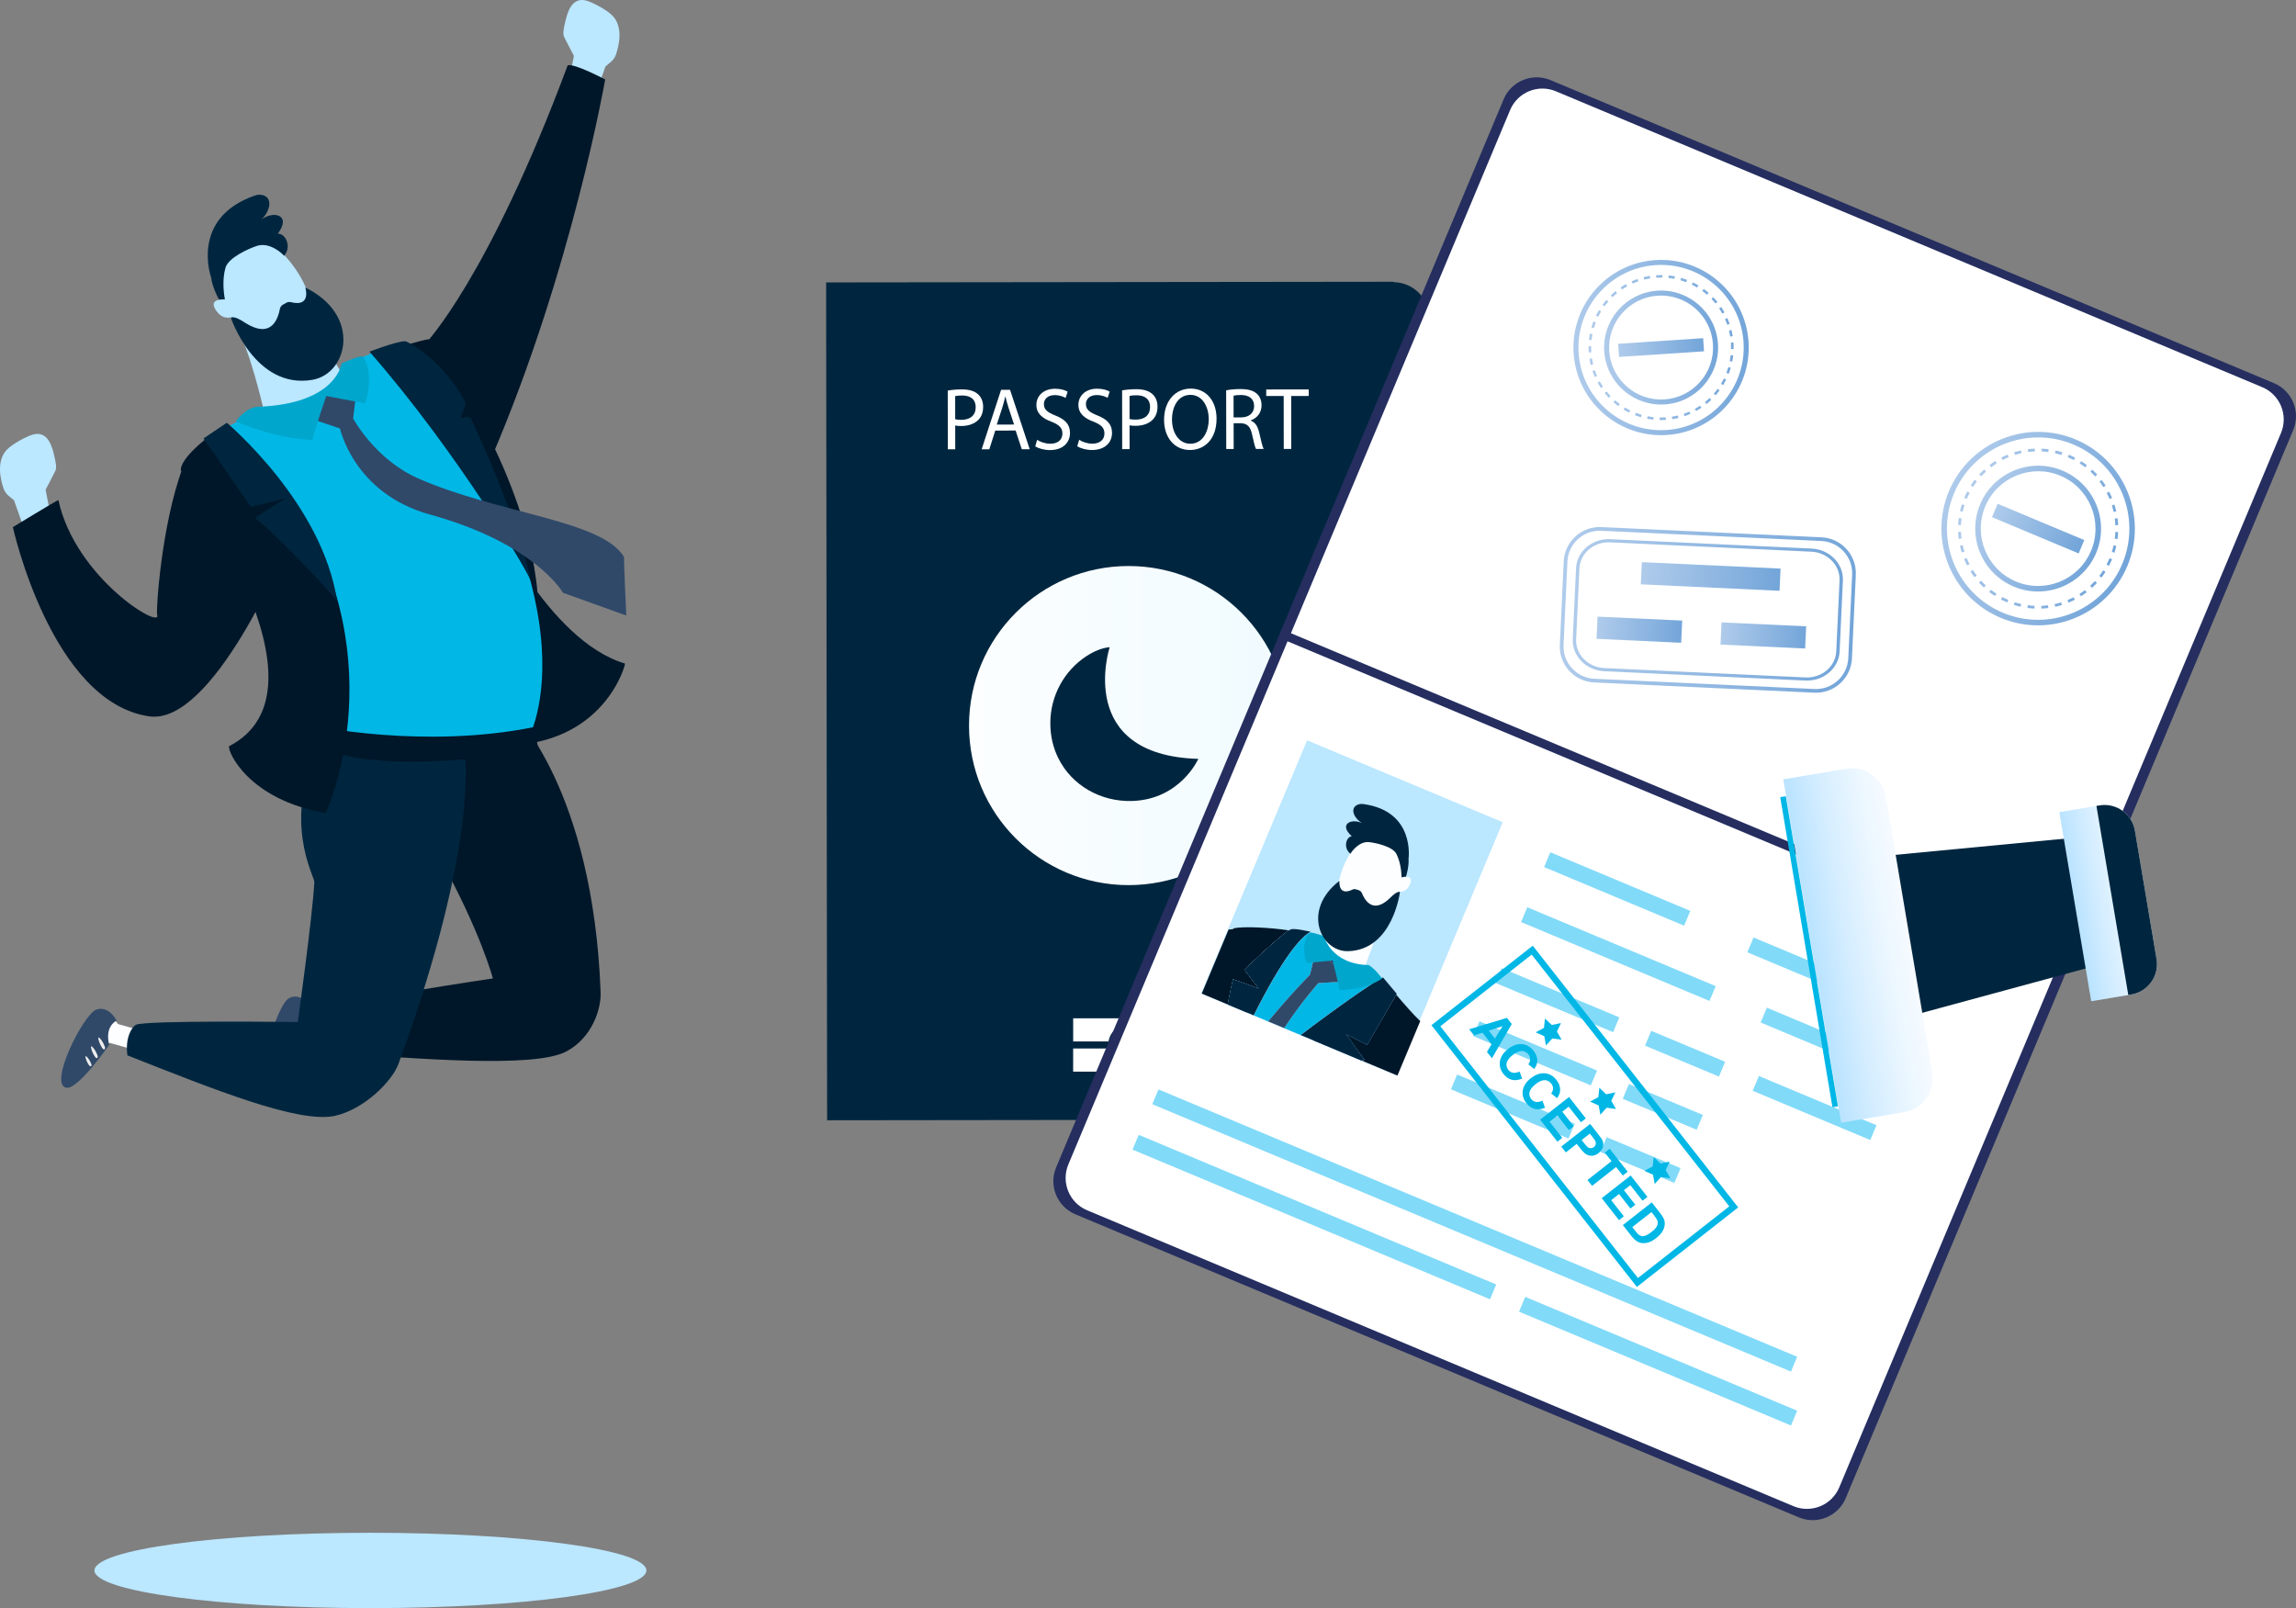 <?xml version="1.0" encoding="utf-8"?>
<!-- Generator: Adobe Illustrator 24.3.0, SVG Export Plug-In . SVG Version: 6.00 Build 0)  -->
<svg version="1.1" id="_x2014_ÎÓÈ_x5F_3" xmlns="http://www.w3.org/2000/svg" xmlns:xlink="http://www.w3.org/1999/xlink"
	 x="0px" y="0px" viewBox="0 0 2150.45 1506.29" style="enable-background:new 0 0 2150.45 1506.29;" xml:space="preserve">
<rect x="0" y="0" width="2150.45" height="1506.29" fill="#808080" stroke="none"/>
<style type="text/css">
	.st0{fill:#00263F;}
	.st1{fill:#FFFFFF;}
	.st2{fill:url(#SVGID_1_);}
	.st3{fill:#252E5F;}
	.st4{fill:#BBE7FF;}
	.st5{fill:#FCFEFF;}
	.st6{fill:url(#SVGID_2_);}
	.st7{fill:#01B7E6;}
	.st8{fill:url(#SVGID_3_);}
	.st9{fill:#304969;}
	.st10{fill:#001729;}
	.st11{fill:url(#SVGID_4_);}
	.st12{fill:url(#SVGID_5_);}
	.st13{fill:url(#SVGID_6_);}
	.st14{fill:url(#SVGID_7_);}
	.st15{fill:url(#SVGID_8_);}
	.st16{fill:url(#SVGID_9_);}
	.st17{fill:url(#SVGID_10_);}
	.st18{fill:url(#SVGID_11_);}
	.st19{fill:url(#SVGID_12_);}
	.st20{fill:url(#SVGID_13_);}
	.st21{fill:url(#SVGID_14_);}
	.st22{fill:url(#SVGID_15_);}
	.st23{fill:url(#SVGID_16_);}
	.st24{fill:url(#SVGID_17_);}
	.st25{fill:url(#SVGID_18_);}
	.st26{fill:url(#SVGID_19_);}
	.st27{fill:#00A6CC;}
	.st28{fill:#81DAF8;}
	.st29{fill:url(#SVGID_20_);}
	.st30{fill:url(#SVGID_21_);}
	.st31{fill:url(#SVGID_22_);}
	.st32{fill:url(#SVGID_23_);}
	.st33{fill:url(#SVGID_24_);}
	.st34{fill:url(#SVGID_25_);}
	.st35{fill:url(#SVGID_26_);}
	.st36{fill:url(#SVGID_27_);}
	.st37{fill:url(#SVGID_28_);}
	.st38{fill:url(#SVGID_29_);}
	.st39{fill:url(#SVGID_30_);}
	.st40{fill:url(#SVGID_31_);}
	.st41{fill:url(#SVGID_32_);}
	.st42{fill:url(#SVGID_33_);}
	.st43{fill:url(#SVGID_34_);}
	.st44{fill:#EDEDED;}
</style>
<g>
	<g>
		<g>
			<path class="st0" d="M1305.35,264.33v-0.42l-531.6,0.63l0.93,784.8l336.74-0.4l194.64-0.23l0.22,0l0-0.01
				c18.77-0.15,34.08-16.1,34.06-35.57l-0.85-713.3C1339.47,280.35,1324.12,264.43,1305.35,264.33z"/>
			<g>
				<path class="st1" d="M887.67,365.83c3.35-0.58,7.74-1.08,13.33-1.09c6.86-0.01,11.89,1.64,15.09,4.6
					c2.95,2.65,4.72,6.69,4.72,11.65c0.01,5.04-1.42,9.01-4.13,11.9c-3.67,4.06-9.65,6.13-16.43,6.14c-2.07,0-4-0.08-5.59-0.49
					l0.03,22.31l-6.94,0.01L887.67,365.83z M894.64,392.68c1.52,0.41,3.43,0.57,5.75,0.57c8.38-0.01,13.48-4.23,13.47-11.92
					c-0.01-7.35-5.04-10.9-12.7-10.89c-3.03,0-5.35,0.25-6.54,0.58L894.64,392.68z"/>
				<path class="st1" d="M932.17,403.3l-5.57,17.53l-7.18,0l18.21-55.72l8.38-0.01l18.42,55.68l-7.42,0.01l-5.77-17.52L932.17,403.3
					z M949.8,397.66l-5.29-16.03c-1.2-3.63-2-6.94-2.81-10.16l-0.16,0c-0.79,3.3-1.67,6.69-2.7,10.08l-5.25,16.13L949.8,397.66z"/>
				<path class="st1" d="M971.37,412.01c3.11,1.98,7.67,3.63,12.46,3.62c7.1-0.01,11.25-3.89,11.24-9.51
					c0-5.21-2.88-8.18-10.15-11.06c-8.78-3.22-14.22-7.91-14.23-15.77c-0.01-8.67,6.93-15.14,17.39-15.15c5.5,0,9.5,1.31,11.89,2.71
					l-1.91,5.87c-1.76-0.99-5.35-2.64-10.21-2.63c-7.35,0.01-10.14,4.56-10.13,8.36c0,5.21,3.28,7.77,10.7,10.73
					c9.11,3.63,13.74,8.17,13.75,16.35c0.01,8.6-6.13,16.04-18.82,16.06c-5.19,0.01-10.86-1.56-13.73-3.54L971.37,412.01z"/>
				<path class="st1" d="M1010.72,411.96c3.12,1.98,7.67,3.63,12.46,3.62c7.1-0.01,11.24-3.9,11.24-9.52
					c-0.01-5.21-2.89-8.18-10.15-11.06c-8.79-3.21-14.22-7.92-14.23-15.77c-0.01-8.68,6.92-15.13,17.38-15.14
					c5.51-0.01,9.5,1.31,11.9,2.71l-1.91,5.87c-1.76-0.99-5.35-2.64-10.22-2.63c-7.34,0-10.13,4.55-10.12,8.35
					c0,5.21,3.28,7.76,10.71,10.73c9.1,3.62,13.74,8.16,13.75,16.35c0.01,8.6-6.12,16.04-18.82,16.05
					c-5.19,0.01-10.86-1.56-13.73-3.54L1010.72,411.96z"/>
				<path class="st1" d="M1050.97,365.64c3.36-0.58,7.75-1.08,13.33-1.09c6.86-0.01,11.89,1.64,15.09,4.61
					c2.96,2.64,4.72,6.69,4.73,11.64c0,5.04-1.43,9.01-4.14,11.91c-3.66,4.06-9.65,6.13-16.43,6.13c-2.07,0.01-3.99-0.07-5.59-0.48
					l0.03,22.31l-6.95,0.01L1050.97,365.64z M1057.95,392.49c1.52,0.41,3.44,0.57,5.75,0.57c8.38-0.01,13.48-4.23,13.48-11.92
					c-0.01-7.36-5.04-10.91-12.7-10.89c-3.03,0-5.35,0.25-6.54,0.59L1057.95,392.49z"/>
				<path class="st1" d="M1139.44,392.14c0.02,19.17-11.22,29.35-24.95,29.37c-14.2,0.02-24.19-11.38-24.22-28.24
					c-0.02-17.69,10.58-29.27,24.95-29.28C1129.91,363.98,1139.42,375.61,1139.44,392.14z M1097.7,393.11
					c0.02,11.9,6.26,22.55,17.19,22.54c11.01-0.01,17.22-10.52,17.21-23.16c-0.01-11.07-5.61-22.63-17.19-22.62
					C1103.42,369.87,1097.69,380.87,1097.7,393.11z"/>
				<path class="st1" d="M1148.43,365.6c3.51-0.75,8.54-1.17,13.33-1.17c7.42-0.01,12.21,1.39,15.57,4.52
					c2.71,2.48,4.24,6.27,4.25,10.58c0,7.36-4.46,12.24-10.12,14.22l0,0.25c4.15,1.48,6.63,5.44,7.92,11.23
					c1.77,7.76,3.05,13.13,4.17,15.29l-7.19,0.01c-0.88-1.57-2.08-6.36-3.6-13.3c-1.61-7.69-4.48-10.58-10.79-10.82l-6.54,0.01
					l0.03,24.13l-6.95,0.01L1148.43,365.6z M1155.4,390.97l7.1-0.01c7.42-0.01,12.13-4.23,12.12-10.59
					c-0.01-7.19-5.05-10.32-12.39-10.4c-3.35,0-5.75,0.34-6.86,0.67L1155.4,390.97z"/>
				<path class="st1" d="M1202.31,370.91l-16.36,0.02l-0.01-6.12l39.83-0.05l0.01,6.12l-16.44,0.02l0.06,49.59l-7.03,0.01
					L1202.31,370.91z"/>
			</g>
			<g>
				<g>
					<path class="st1" d="M1110.54,953.9l-105.39-0.08l-0.01,21.68l33.11,0.03c1.58-9.4,9.75-16.56,19.59-16.56
						c9.84,0.01,18.01,7.18,19.57,16.58l33.11,0.02L1110.54,953.9z"/>
					<path class="st1" d="M1057.81,998.69c-9.84-0.01-18-7.18-19.57-16.58l-33.11-0.02l-0.02,21.69l105.39,0.08l0.02-21.69
						l-33.12-0.03C1075.82,991.53,1067.65,998.7,1057.81,998.69z"/>
				</g>
				<path class="st1" d="M1071.7,978.85c0,7.66-6.22,13.87-13.88,13.86c-7.66-0.01-13.87-6.22-13.87-13.89
					c0.01-7.66,6.22-13.87,13.89-13.86C1065.5,964.96,1071.7,971.18,1071.7,978.85z"/>
			</g>
			<linearGradient id="SVGID_1_" gradientUnits="userSpaceOnUse" x1="907.592" y1="679.636" x2="1206.496" y2="679.636">
				<stop  offset="0" style="stop-color:#FCFEFF"/>
				<stop  offset="1" style="stop-color:#F0FBFF"/>
			</linearGradient>
			<path class="st2" d="M1057.04,530.18c-82.54,0-149.45,66.91-149.45,149.45c0,82.54,66.91,149.45,149.45,149.45
				s149.45-66.91,149.45-149.45C1206.5,597.1,1139.58,530.18,1057.04,530.18z M1060.11,750.27c-28.86,0.83-56.15-14.28-68.93-40.18
				c-4.48-9.07-7.52-20.07-7.44-33.19c0.15-25.08,12.86-48.67,33.88-62.34c6.64-4.32,14.07-7.67,21.71-8.36
				c0,0-32.98,101.21,83.02,104.62C1122.34,710.82,1105.56,748.97,1060.11,750.27z"/>
		</g>
		<g>
			<path class="st3" d="M2129.83,358.9c17.11,7.17,25.17,26.85,18,43.97l-419.09,1000.39c-7.17,17.11-26.85,25.18-43.97,18.01
				L1007.2,1137.4c-17.11-7.17-25.17-26.86-18-43.97L1408.29,93.05c7.17-17.11,26.85-25.17,43.96-18L2129.83,358.9z"/>
			<g>
				<path class="st1" d="M1931.11,895.61l205.29-490.03c7-16.71-0.87-35.92-17.58-42.92L1457.3,85.51
					c-16.71-7-35.92,0.87-42.92,17.58l-205.29,490.03L1931.11,895.61z"/>
				<path class="st1" d="M1927.94,903.17l-205.29,490.03c-7,16.71-26.22,24.58-42.92,17.58l-661.52-277.14
					c-16.71-7-24.58-26.21-17.58-42.92l205.29-490.03L1927.94,903.17z"/>
			</g>
		</g>
		<g>
			
				<rect x="1138.25" y="750.98" transform="matrix(0.386 -0.922 0.922 0.386 -6.885 1690.345)" class="st4" width="257.4" height="198.73"/>
			<g>
				<path class="st5" d="M1293.75,863.76l-23.01,62.25c0,0-39.03,7.77-52.16,0.66c-15.27-8.26,44.86-77.8,44.86-77.8L1293.75,863.76
					z"/>
				
					<linearGradient id="SVGID_2_" gradientUnits="userSpaceOnUse" x1="2583.696" y1="1728.499" x2="2782.422" y2="1728.499" gradientTransform="matrix(0.922 0.386 -0.386 0.922 -571.536 -1704.697)">
					<stop  offset="0" style="stop-color:#E1F1FC"/>
					<stop  offset="1" style="stop-color:#B7D5F1"/>
				</linearGradient>
				<path class="st6" d="M1187.79,956.72c12.62-15.14,25.9-30.19,39.19-43.86c0.05,0.11,4.01-16.94,4.01-16.94l12.66,1.32
					c-8.29-10.59-4.88-17.28-4.08-18.54c0.93-1.47-5.33-3.14-14.66-4.39c-6.04,4.18-22.22,19.78-50.67,76.72L1187.79,956.72z"/>
				<path class="st7" d="M1187.79,956.72c12.62-15.14,25.9-30.19,39.19-43.86c0.05,0.11,4.01-16.94,4.01-16.94l12.66,1.32
					c-8.29-10.59-4.88-17.28-4.08-18.54c0.93-1.47-5.33-3.14-14.66-4.39c-6.04,4.18-22.22,19.78-50.67,76.72L1187.79,956.72z"/>
				
					<linearGradient id="SVGID_3_" gradientUnits="userSpaceOnUse" x1="2583.697" y1="1733.564" x2="2782.424" y2="1733.564" gradientTransform="matrix(0.922 0.386 -0.386 0.922 -571.536 -1704.697)">
					<stop  offset="0" style="stop-color:#E1F1FC"/>
					<stop  offset="1" style="stop-color:#B7D5F1"/>
				</linearGradient>
				<path class="st8" d="M1234.79,920.86c0,0-14.74,16.13-32.02,42.14l15.55,6.51c33.17-25.27,64.9-47.26,74.5-52.66
					c-4.3-5.11-9.09-9.29-14.17-11.75c0,0-10.39,5.69-21.64,2.04c1.57,5.76,3.43,12.12,3.43,12.12L1234.79,920.86z"/>
				<path class="st7" d="M1234.79,920.86c0,0-14.74,16.13-32.02,42.14l15.55,6.51c33.17-25.27,64.9-47.26,74.5-52.66
					c-4.3-5.11-9.09-9.29-14.17-11.75c0,0-10.39,5.69-21.64,2.04c1.57,5.76,3.43,12.12,3.43,12.12L1234.79,920.86z"/>
				<path class="st3" d="M1257.01,907.14c-1.07-3.92-1.99-7.56-2.11-8.73l-11.26-1.17c0.49,0.63,1.02,1.27,1.6,1.92
					C1248.99,903.43,1253.06,905.86,1257.01,907.14z"/>
				<path class="st9" d="M1226.97,912.86c-13.29,13.67-26.57,28.72-39.19,43.86l14.98,6.28c17.28-26.01,32.02-42.14,32.02-42.14
					l25.65-1.59c0,0-1.86-6.36-3.43-12.12c-3.96-1.28-8.02-3.71-11.78-7.98c-0.58-0.65-1.1-1.29-1.6-1.92l-12.66-1.32
					C1230.98,895.92,1227.02,912.97,1226.97,912.86z"/>
				<g>
					<path class="st10" d="M1154.68,870.34c-1.25,0.1-2.58,0.22-3.98,0.34l-2.64,6.31l-14.93,35.64l-7.55,18.03l3.75,1.57
						l20.62,8.64c2.38-12.31,4.27-21.3,5.07-23.46c2.49,0.65,24.24,8.78,24.24,8.78l-13.73-17.93c0,0,28.86-27.6,39.96-35.6
						c0.65-0.47,1.24-0.87,1.76-1.19c-17.2-2.67-43.32-4.02-51.77-1.88C1155.2,869.83,1154.94,870.09,1154.68,870.34z"/>
					<path class="st10" d="M1307.66,931.64l-2.64,4.56l-24.57,35.45l-24.09-7.4l21.44,28.4c0,0-0.92,0.23-2.63,0.68l23.09,9.67
						l0.19,0.08l4.95,2.07l5.46,2.29l9.05-21.61l6.11-14.59l6.19-14.78C1323.97,950.58,1314.9,940.2,1307.66,931.64z"/>
				</g>
				
					<linearGradient id="SVGID_4_" gradientUnits="userSpaceOnUse" x1="2583.68" y1="1700.453" x2="2782.43" y2="1700.453" gradientTransform="matrix(0.922 0.386 -0.386 0.922 -571.536 -1704.697)">
					<stop  offset="0" style="stop-color:#E1F1FC"/>
					<stop  offset="1" style="stop-color:#B7D5F1"/>
				</linearGradient>
				<path class="st11" d="M1296.02,917.58c0,0,5.06,6.28,11.64,14.07l0.48-0.83l-12.75-15.2c-0.46,0.12-1.33,0.54-2.56,1.23
					c0.51,0.6,1.01,1.21,1.49,1.84C1295.01,918.17,1295.58,917.8,1296.02,917.58z"/>
				
					<linearGradient id="SVGID_5_" gradientUnits="userSpaceOnUse" x1="2583.697" y1="1736.244" x2="2782.427" y2="1736.244" gradientTransform="matrix(0.922 0.386 -0.386 0.922 -571.536 -1704.697)">
					<stop  offset="0" style="stop-color:#E1F1FC"/>
					<stop  offset="1" style="stop-color:#B7D5F1"/>
				</linearGradient>
				<path class="st12" d="M1230.75,974.72c32.5-27.31,55.85-50.33,63.57-56.03c-0.49-0.62-0.99-1.24-1.49-1.84
					c-9.6,5.4-41.33,27.4-74.5,52.66L1230.75,974.72z"/>
				
					<linearGradient id="SVGID_6_" gradientUnits="userSpaceOnUse" x1="-358.956" y1="1416.548" x2="-549.029" y2="1416.548" gradientTransform="matrix(-0.822 -0.57 -0.57 0.822 1671.064 -492.679)">
					<stop  offset="0" style="stop-color:#AFCBEB"/>
					<stop  offset="1" style="stop-color:#73A5D9"/>
				</linearGradient>
				<path class="st13" d="M1230.75,974.72c32.5-27.31,55.85-50.33,63.57-56.03c-0.49-0.62-0.99-1.24-1.49-1.84
					c-9.6,5.4-41.33,27.4-74.5,52.66L1230.75,974.72z"/>
				
					<linearGradient id="SVGID_7_" gradientUnits="userSpaceOnUse" x1="2583.697" y1="1703.849" x2="2782.426" y2="1703.849" gradientTransform="matrix(0.922 0.386 -0.386 0.922 -571.536 -1704.697)">
					<stop  offset="0" style="stop-color:#E1F1FC"/>
					<stop  offset="1" style="stop-color:#B7D5F1"/>
				</linearGradient>
				<path class="st14" d="M1294.32,918.69c4.15,5.26,7.78,11.35,10.71,17.52l2.64-4.56c-6.59-7.79-11.64-14.07-11.64-14.07
					C1295.58,917.8,1295.01,918.17,1294.32,918.69z"/>
				
					<linearGradient id="SVGID_8_" gradientUnits="userSpaceOnUse" x1="2795.627" y1="1819.545" x2="2544.271" y2="1733.226" gradientTransform="matrix(0.937 0.35 -0.35 0.937 -592.965 -1681.947)">
					<stop  offset="0" style="stop-color:#355C90"/>
					<stop  offset="1" style="stop-color:#012847"/>
				</linearGradient>
				<path class="st15" d="M1294.32,918.69c4.15,5.26,7.78,11.35,10.71,17.52l2.64-4.56c-6.59-7.79-11.64-14.07-11.64-14.07
					C1295.58,917.8,1295.01,918.17,1294.32,918.69z"/>
				
					<linearGradient id="SVGID_9_" gradientUnits="userSpaceOnUse" x1="2583.691" y1="1736.803" x2="2782.43" y2="1736.803" gradientTransform="matrix(0.922 0.386 -0.386 0.922 -571.536 -1704.697)">
					<stop  offset="0" style="stop-color:#E1F1FC"/>
					<stop  offset="1" style="stop-color:#B7D5F1"/>
				</linearGradient>
				<path class="st16" d="M1230.75,974.72l44.42,18.61c1.7-0.44,2.63-0.68,2.63-0.68l-17.17-24.02l19.88,9.96l24.53-42.39
					c-2.93-6.17-6.56-12.25-10.71-17.52C1286.6,924.39,1263.24,947.41,1230.75,974.72z"/>
				
					<linearGradient id="SVGID_10_" gradientUnits="userSpaceOnUse" x1="-358.946" y1="1415.475" x2="-549.034" y2="1415.475" gradientTransform="matrix(-0.822 -0.57 -0.57 0.822 1671.064 -492.679)">
					<stop  offset="0" style="stop-color:#AFCBEB"/>
					<stop  offset="1" style="stop-color:#73A5D9"/>
				</linearGradient>
				<path class="st17" d="M1230.75,974.72l44.42,18.61c1.7-0.44,2.63-0.68,2.63-0.68l-17.17-24.02l19.88,9.96l24.53-42.39
					c-2.93-6.17-6.56-12.25-10.71-17.52C1286.6,924.39,1263.24,947.41,1230.75,974.72z"/>
				
					<linearGradient id="SVGID_11_" gradientUnits="userSpaceOnUse" x1="2782.826" y1="1856.836" x2="2531.464" y2="1770.516" gradientTransform="matrix(0.937 0.35 -0.35 0.937 -592.965 -1681.947)">
					<stop  offset="0" style="stop-color:#355C90"/>
					<stop  offset="1" style="stop-color:#012847"/>
				</linearGradient>
				<path class="st18" d="M1230.75,974.72l44.42,18.61c1.7-0.44,2.63-0.68,2.63-0.68l-17.17-24.02l19.88,9.96l24.53-42.39
					c-2.93-6.17-6.56-12.25-10.71-17.52C1286.6,924.39,1263.24,947.41,1230.75,974.72z"/>
				
					<linearGradient id="SVGID_12_" gradientUnits="userSpaceOnUse" x1="2583.695" y1="1685.452" x2="2782.419" y2="1685.452" gradientTransform="matrix(0.922 0.386 -0.386 0.922 -571.536 -1704.697)">
					<stop  offset="0" style="stop-color:#E1F1FC"/>
					<stop  offset="1" style="stop-color:#B7D5F1"/>
				</linearGradient>
				<path class="st19" d="M1224.9,874.32c1.86-1.29,2.77-1.5,2.77-1.5s-15.39-3.75-18.67-2.26c-0.43,0.12-1.03,0.44-1.77,0.9
					c3.91,0.61,7.34,1.28,10.02,2C1219.95,873.71,1222.52,874,1224.9,874.32z"/>
				
					<linearGradient id="SVGID_13_" gradientUnits="userSpaceOnUse" x1="2583.693" y1="1729.756" x2="2782.428" y2="1729.756" gradientTransform="matrix(0.922 0.386 -0.386 0.922 -571.536 -1704.697)">
					<stop  offset="0" style="stop-color:#E1F1FC"/>
					<stop  offset="1" style="stop-color:#B7D5F1"/>
				</linearGradient>
				<path class="st20" d="M1217.49,873.52c2.61,0.71-24.75,28.99-49.84,74.77l6.58,2.75c28.46-56.94,44.63-72.53,50.67-76.72
					c-2.38-0.32-4.95-0.61-7.65-0.86C1217.32,873.48,1217.41,873.5,1217.49,873.52z"/>
				
					<linearGradient id="SVGID_14_" gradientUnits="userSpaceOnUse" x1="-358.946" y1="1424.154" x2="-549.045" y2="1424.154" gradientTransform="matrix(-0.822 -0.57 -0.57 0.822 1671.064 -492.679)">
					<stop  offset="0" style="stop-color:#AFCBEB"/>
					<stop  offset="1" style="stop-color:#73A5D9"/>
				</linearGradient>
				<path class="st21" d="M1217.49,873.52c2.61,0.71-24.75,28.99-49.84,74.77l6.58,2.75c28.46-56.94,44.63-72.53,50.67-76.72
					c-2.38-0.32-4.95-0.61-7.65-0.86C1217.32,873.48,1217.41,873.5,1217.49,873.52z"/>
				
					<linearGradient id="SVGID_15_" gradientUnits="userSpaceOnUse" x1="2583.688" y1="1688.65" x2="2782.435" y2="1688.65" gradientTransform="matrix(0.922 0.386 -0.386 0.922 -571.536 -1704.697)">
					<stop  offset="0" style="stop-color:#E1F1FC"/>
					<stop  offset="1" style="stop-color:#B7D5F1"/>
				</linearGradient>
				<path class="st22" d="M1217.25,873.46c-2.67-0.72-6.11-1.39-10.02-2c-0.52,0.33-1.11,0.72-1.76,1.19
					C1209.53,872.83,1213.51,873.11,1217.25,873.46z"/>
				
					<linearGradient id="SVGID_16_" gradientUnits="userSpaceOnUse" x1="2790.77" y1="1833.772" x2="2539.383" y2="1747.443" gradientTransform="matrix(0.937 0.35 -0.35 0.937 -592.965 -1681.947)">
					<stop  offset="0" style="stop-color:#355C90"/>
					<stop  offset="1" style="stop-color:#012847"/>
				</linearGradient>
				<path class="st23" d="M1217.25,873.46c-2.67-0.72-6.11-1.39-10.02-2c-0.52,0.33-1.11,0.72-1.76,1.19
					C1209.53,872.83,1213.51,873.11,1217.25,873.46z"/>
				
					<linearGradient id="SVGID_17_" gradientUnits="userSpaceOnUse" x1="2583.689" y1="1730.818" x2="2782.429" y2="1730.818" gradientTransform="matrix(0.922 0.386 -0.386 0.922 -571.536 -1704.697)">
					<stop  offset="0" style="stop-color:#E1F1FC"/>
					<stop  offset="1" style="stop-color:#B7D5F1"/>
				</linearGradient>
				<path class="st24" d="M1217.49,873.52c-0.08-0.02-0.16-0.04-0.24-0.06c-3.74-0.35-7.72-0.63-11.78-0.81
					c-11.09,8-39.96,35.6-39.96,35.6l13.73,17.93c0,0-21.75-8.12-24.24-8.78c-0.8,2.15-2.7,11.15-5.07,23.46l17.71,7.42
					C1192.74,902.51,1220.1,874.24,1217.49,873.52z"/>
				
					<linearGradient id="SVGID_18_" gradientUnits="userSpaceOnUse" x1="-358.945" y1="1427.927" x2="-549.052" y2="1427.927" gradientTransform="matrix(-0.822 -0.57 -0.57 0.822 1671.064 -492.679)">
					<stop  offset="0" style="stop-color:#AFCBEB"/>
					<stop  offset="1" style="stop-color:#73A5D9"/>
				</linearGradient>
				<path class="st25" d="M1217.49,873.52c-0.08-0.02-0.16-0.04-0.24-0.06c-3.74-0.35-7.72-0.63-11.78-0.81
					c-11.09,8-39.96,35.6-39.96,35.6l13.73,17.93c0,0-21.75-8.12-24.24-8.78c-0.8,2.15-2.7,11.15-5.07,23.46l17.71,7.42
					C1192.74,902.51,1220.1,874.24,1217.49,873.52z"/>
				
					<linearGradient id="SVGID_19_" gradientUnits="userSpaceOnUse" x1="2776.508" y1="1875.303" x2="2525.124" y2="1788.975" gradientTransform="matrix(0.937 0.35 -0.35 0.937 -592.965 -1681.947)">
					<stop  offset="0" style="stop-color:#355C90"/>
					<stop  offset="1" style="stop-color:#012847"/>
				</linearGradient>
				<path class="st26" d="M1217.49,873.52c-0.08-0.02-0.16-0.04-0.24-0.06c-3.74-0.35-7.72-0.63-11.78-0.81
					c-11.09,8-39.96,35.6-39.96,35.6l13.73,17.93c0,0-21.75-8.12-24.24-8.78c-0.8,2.15-2.7,11.15-5.07,23.46l17.71,7.42
					C1192.74,902.51,1220.1,874.24,1217.49,873.52z"/>
				<path class="st0" d="M1208.99,870.56c-0.43,0.12-1.03,0.44-1.77,0.9c-0.52,0.33-1.11,0.72-1.76,1.19
					c-11.09,8-39.96,35.6-39.96,35.6l13.73,17.93c0,0-21.75-8.12-24.24-8.78c-0.8,2.15-2.7,11.15-5.07,23.46l17.71,7.42l6.58,2.75
					c28.46-56.94,44.63-72.53,50.67-76.72c1.86-1.29,2.77-1.5,2.77-1.5S1212.27,869.07,1208.99,870.56z"/>
				<path class="st5" d="M1306.96,786.58c1.54,2.54,24.52,33.86-9.65,68.48c-14.06,18.29-46.66,11.85-44.26-21.97
					C1255.46,799.28,1289.82,758.4,1306.96,786.58z"/>
				<path class="st0" d="M1319.26,804.3c0,0,6.42-44.61-42.44-51.17c-2.09-0.28-4.3-0.01-6.13,1.04
					c-6.86,3.94-1.42,13.19,5.06,16.88c-9.69-4.88-22.47,0.78-9.65,12.23c-5.46,0.64-8.24,11.22-1.18,16.43
					c0.12-0.83,7.56-11.99,17.49-10.91c5.95,0.65,21.91,4.06,25.39,10.91c7.48,14.71,4.3,34.26,4.3,34.26
					S1320.15,817.25,1319.26,804.3z"/>
				<path class="st5" d="M1311.63,822.12c0,0,14.09-4.68,8.53,7.03c-4.41,9.3-13.32,5.22-13.32,5.22L1311.63,822.12z"/>
				<path class="st0" d="M1295.39,915.62c-0.46,0.12-1.33,0.54-2.56,1.23c-9.6,5.4-41.33,27.4-74.5,52.66l12.42,5.21l44.42,18.61
					c1.7-0.44,2.63-0.68,2.63-0.68l-17.17-24.02l19.88,9.96l24.53-42.39l2.64-4.56l0.48-0.83L1295.39,915.62z"/>
				<path class="st27" d="M1294.41,916.53c0,0-12.61,10.23-39.89,10.77c-0.75-5.49-6.34-27.58-6.34-27.58l-24.39,2.33
					c0,0-6.48-15.46,2.63-28.6c4.76,0,13.73,3.52,13.73,3.52s6.07,26.16,41.91,27.01C1288.7,908.16,1294.41,916.53,1294.41,916.53z"
					/>
				<path class="st0" d="M1266.64,833.31c1.11-0.55,2.4-0.65,3.57-0.24c0.82,0.29,1.72,0.58,2.28,0.73
					c1.37,0.35,2.47,1.36,3.01,2.67c3.54,8.53,11.34,19.04,26.21,4.84c7.23-7.39,9.5-5.82,9.5-5.82s-6.59,54.2-48.43,55.45
					c-25.7,0.78-43.94-38.28-8.3-65.83C1254.12,836.46,1260.85,836.18,1266.64,833.31z"/>
			</g>
		</g>
		
			<rect x="1508.05" y="761.41" transform="matrix(0.386 -0.922 0.922 0.386 162.103 1908.692)" class="st28" width="15.04" height="142.21"/>
		
			<rect x="1509.18" y="797.81" transform="matrix(0.386 -0.922 0.922 0.386 106.526 1947.18)" class="st28" width="15.04" height="191.43"/>
		
			<rect x="1374.66" y="828.16" transform="matrix(0.386 -0.922 0.922 0.386 -214.936 1982.046)" class="st28" width="15.04" height="648.81"/>
		
			<rect x="1224.39" y="958.43" transform="matrix(0.386 -0.922 0.922 0.386 -295.57 1835.759)" class="st28" width="15.04" height="363.19"/>
		
			<rect x="1546.51" y="1136.83" transform="matrix(0.386 -0.922 0.922 0.386 -222.38 2215.668)" class="st28" width="15.04" height="276.28"/>
		
			<rect x="1698.49" y="841.19" transform="matrix(0.386 -0.922 0.922 0.386 205.374 2133.294)" class="st28" width="15.04" height="142.21"/>
		
			<rect x="1700.88" y="913.67" transform="matrix(0.386 -0.922 0.922 0.386 150.101 2173.294)" class="st28" width="15.04" height="120.33"/>
		
			<rect x="1452.07" y="876.99" transform="matrix(0.386 -0.922 0.922 0.386 31.639 1921.002)" class="st28" width="15.04" height="119.46"/>
		
			<rect x="1571.7" y="949.29" transform="matrix(0.386 -0.922 0.922 0.386 58.831 2062.108)" class="st28" width="15.04" height="75.09"/>
		
			<rect x="1431.2" y="926.82" transform="matrix(0.386 -0.922 0.922 0.386 -27.11 1932.348)" class="st28" width="15.04" height="119.46"/>
		
			<rect x="1550.83" y="999.12" transform="matrix(0.386 -0.922 0.922 0.386 0.074 2073.442)" class="st28" width="15.04" height="75.09"/>
		
			<rect x="1410.32" y="976.64" transform="matrix(0.386 -0.922 0.922 0.386 -85.885 1943.652)" class="st28" width="15.04" height="119.46"/>
		
			<rect x="1529.95" y="1048.94" transform="matrix(0.386 -0.922 0.922 0.386 -58.688 2084.767)" class="st28" width="15.04" height="75.09"/>
		
			<rect x="1693.04" y="977.94" transform="matrix(0.386 -0.922 0.922 0.386 86.405 2205.22)" class="st28" width="15.04" height="119.46"/>
		<g>
			<g>
				
					<linearGradient id="SVGID_20_" gradientUnits="userSpaceOnUse" x1="3047.326" y1="1070.52" x2="3228.549" y2="1070.52" gradientTransform="matrix(0.922 0.386 -0.386 0.922 -571.536 -1704.697)">
					<stop  offset="0" style="stop-color:#AFCBEB"/>
					<stop  offset="1" style="stop-color:#73A5D9"/>
				</linearGradient>
				<path class="st29" d="M1873.92,578.72c-46.08-19.31-67.86-72.5-48.56-118.58c19.3-46.08,72.5-67.87,118.58-48.56
					c46.08,19.31,67.87,72.5,48.56,118.58C1973.2,576.24,1920.01,598.02,1873.92,578.72z M1941.95,416.35
					c-43.45-18.2-93.6,2.34-111.81,45.79c-18.2,43.45,2.34,93.6,45.79,111.8c43.45,18.2,93.61-2.34,111.81-45.78
					C2005.93,484.7,1985.4,434.55,1941.95,416.35z"/>
			</g>
			<g>
				
					<linearGradient id="SVGID_21_" gradientUnits="userSpaceOnUse" x1="3062.971" y1="1070.519" x2="3212.903" y2="1070.519" gradientTransform="matrix(0.922 0.386 -0.386 0.922 -571.536 -1704.697)">
					<stop  offset="0" style="stop-color:#AFCBEB"/>
					<stop  offset="1" style="stop-color:#73A5D9"/>
				</linearGradient>
				<path class="st30" d="M1880.05,564.31l-0.07-0.03c-1.98-0.83-3.95-1.75-5.84-2.74l1.2-2.29c1.83,0.96,3.73,1.85,5.64,2.65
					L1880.05,564.31z M1886.18,566.57l0.79-2.46c2,0.64,4.05,1.2,6.09,1.66l-0.57,2.53
					C1890.37,567.81,1888.25,567.23,1886.18,566.57z M1868.48,558.26c-1.83-1.17-3.63-2.44-5.35-3.76l1.58-2.05
					c1.66,1.28,3.4,2.5,5.16,3.63L1868.48,558.26z M1898.92,569.45l0.35-2.56c2.07,0.28,4.19,0.47,6.28,0.57l-0.12,2.58
					C1903.25,569.94,1901.06,569.74,1898.92,569.45z M1858.13,550.29c-1.6-1.47-3.15-3.03-4.61-4.64l1.92-1.74
					c1.41,1.55,2.91,3.06,4.45,4.48L1858.13,550.29z M1911.96,570.06l-0.11-2.58c2.09-0.09,4.21-0.27,6.29-0.54l0.33,2.57
					C1916.32,569.79,1914.12,569.97,1911.96,570.06z M1849.33,540.63c-1.31-1.73-2.57-3.53-3.73-5.37l2.19-1.38
					c1.12,1.77,2.33,3.52,3.6,5.18L1849.33,540.63z M1924.91,568.39l-0.56-2.53c2.05-0.45,4.1-0.99,6.1-1.62l0.77,2.47
					C1929.16,567.36,1927.03,567.93,1924.91,568.39z M1842.36,529.59c-1-1.94-1.93-3.93-2.75-5.93l2.39-0.98
					c0.79,1.93,1.68,3.86,2.65,5.73L1842.36,529.59z M1937.38,564.5l-0.98-2.39c1.94-0.8,3.87-1.69,5.73-2.64l1.18,2.3
					C1941.39,562.75,1939.39,563.68,1937.38,564.5z M1837.39,517.51c-0.65-2.07-1.21-4.19-1.68-6.32l2.53-0.56
					c0.45,2.05,1,4.1,1.62,6.1L1837.39,517.51z M1948.99,558.52l-1.38-2.19c1.77-1.12,3.52-2.33,5.19-3.6l1.56,2.06
					C1952.63,556.11,1950.82,557.36,1948.99,558.52z M1834.58,504.76c-0.28-2.16-0.47-4.35-0.56-6.51l2.59-0.11
					c0.09,2.09,0.27,4.2,0.54,6.28L1834.58,504.76z M1959.39,550.61l-1.74-1.92c1.55-1.41,3.06-2.91,4.48-4.45l1.9,1.76
					C1962.56,547.6,1961,549.15,1959.39,550.61z M1834.03,491.71c0.1-2.17,0.3-4.36,0.58-6.51l2.57,0.35
					c-0.28,2.08-0.47,4.19-0.57,6.28L1834.03,491.71z M1968.25,541.01l-2.05-1.58c1.28-1.66,2.51-3.4,3.63-5.16l2.18,1.4
					C1970.84,537.5,1969.58,539.29,1968.25,541.01z M1835.77,478.77c0.48-2.11,1.05-4.23,1.71-6.31l2.47,0.79
					c-0.64,2-1.19,4.05-1.65,6.09L1835.77,478.77z M1975.3,530.02l-2.29-1.2c0.97-1.86,1.88-3.78,2.69-5.71l0.12-0.29l2.39,1
					l-0.11,0.28C1977.24,526.11,1976.3,528.1,1975.3,530.02z M1842.12,467.32l-2.39-1l0.06-0.14c0.82-1.96,1.73-3.9,2.71-5.77
					l2.3,1.2c-0.94,1.81-1.82,3.68-2.61,5.57L1842.12,467.32z M1977.97,516.89c0.63-2,1.18-4.05,1.64-6.09l2.53,0.56
					c-0.47,2.11-1.04,4.24-1.7,6.31L1977.97,516.89z M1847.96,456.14l-2.18-1.39c1.17-1.84,2.43-3.64,3.75-5.35l2.05,1.58
					C1850.31,452.63,1849.09,454.37,1847.96,456.14z M1980.71,504.59c0.28-2.07,0.46-4.18,0.55-6.29l2.59,0.12
					c-0.1,2.18-0.29,4.37-0.57,6.51L1980.71,504.59z M1855.64,446.15l-1.91-1.75c1.47-1.6,3.04-3.15,4.64-4.62l1.74,1.92
					C1858.57,443.1,1857.06,444.6,1855.64,446.15z M1981.26,492c-0.09-2.09-0.28-4.21-0.55-6.29l2.57-0.34
					c0.28,2.15,0.48,4.34,0.57,6.51L1981.26,492z M1864.96,437.65l-1.57-2.06c1.73-1.32,3.53-2.57,5.36-3.74l1.39,2.18
					C1868.37,435.16,1866.62,436.38,1864.96,437.65z M1979.6,479.5c-0.46-2.05-1-4.1-1.63-6.09l2.47-0.78
					c0.65,2.07,1.22,4.19,1.7,6.31L1979.6,479.5z M1875.61,430.89l-1.19-2.3c1.93-1,3.93-1.93,5.93-2.75l0.99,2.39
					C1879.4,429.04,1877.47,429.93,1875.61,430.89z M1975.81,467.47c-0.8-1.93-1.7-3.86-2.66-5.72l2.3-1.19
					c1,1.93,1.93,3.92,2.76,5.93L1975.81,467.47z M1887.27,426.09l-0.78-2.47c2.07-0.65,4.19-1.22,6.32-1.68l0.56,2.53
					C1891.32,424.91,1889.27,425.46,1887.27,426.09z M1970,456.28c-1.12-1.77-2.34-3.51-3.61-5.18l2.05-1.57
					c1.32,1.72,2.58,3.53,3.74,5.36L1970,456.28z M1899.58,423.36l-0.33-2.57c2.15-0.28,4.34-0.47,6.51-0.57l0.11,2.59
					C1903.78,422.91,1901.66,423.09,1899.58,423.36z M1962.34,446.26c-1.41-1.55-2.91-3.05-4.46-4.47l1.75-1.91
					c1.6,1.47,3.16,3.03,4.62,4.63L1962.34,446.26z M1912.17,422.82l0.11-2.58c2.17,0.1,4.36,0.29,6.51,0.58l-0.35,2.56
					C1916.38,423.1,1914.27,422.91,1912.17,422.82z M1953.04,437.74c-1.66-1.27-3.4-2.49-5.17-3.61l1.39-2.19
					c1.83,1.17,3.63,2.43,5.35,3.75L1953.04,437.74z M1924.67,424.49l0.57-2.53c2.12,0.47,4.24,1.05,6.31,1.71l-0.79,2.47
					C1928.76,425.5,1926.71,424.94,1924.67,424.49z M1942.41,430.97c-1.79-0.93-3.64-1.8-5.5-2.58l-0.22-0.09l1-2.39l0.21,0.09
					c1.94,0.81,3.86,1.71,5.71,2.67L1942.41,430.97z"/>
			</g>
			<g>
				
					<linearGradient id="SVGID_22_" gradientUnits="userSpaceOnUse" x1="3079.019" y1="1070.52" x2="3196.86" y2="1070.52" gradientTransform="matrix(0.922 0.386 -0.386 0.922 -571.536 -1704.697)">
					<stop  offset="0" style="stop-color:#AFCBEB"/>
					<stop  offset="1" style="stop-color:#73A5D9"/>
				</linearGradient>
				<path class="st31" d="M1886.17,549.49c-29.96-12.55-44.13-47.14-31.57-77.11c12.55-29.96,47.14-44.13,77.11-31.58
					c29.96,12.55,44.13,47.14,31.58,77.11C1950.72,547.87,1916.14,562.04,1886.17,549.49z M1929.7,445.57
					c-27.33-11.45-58.88,1.47-70.33,28.8c-11.45,27.33,1.47,58.88,28.8,70.33c27.33,11.45,58.88-1.47,70.33-28.8
					C1969.95,488.58,1957.03,457.03,1929.7,445.57z"/>
			</g>
			
				<linearGradient id="SVGID_23_" gradientUnits="userSpaceOnUse" x1="3093.927" y1="1070.52" x2="3181.95" y2="1070.52" gradientTransform="matrix(0.922 0.386 -0.386 0.922 -571.536 -1704.697)">
				<stop  offset="0" style="stop-color:#AFCBEB"/>
				<stop  offset="1" style="stop-color:#73A5D9"/>
			</linearGradient>
			<polygon class="st32" points="1946.9,518.42 1865.72,484.4 1870.97,471.87 1952.15,505.88 			"/>
		</g>
		<g>
			<g>
				
					<linearGradient id="SVGID_24_" gradientUnits="userSpaceOnUse" x1="1101.158" y1="278.727" x2="1265.336" y2="278.727" gradientTransform="matrix(0.998 -0.066 0.066 0.998 356.723 125.639)">
					<stop  offset="0" style="stop-color:#AFCBEB"/>
					<stop  offset="1" style="stop-color:#73A5D9"/>
				</linearGradient>
				<path class="st33" d="M1561.22,407.45c-45.16,2.99-84.34-31.32-87.34-76.48c-2.99-45.16,31.32-84.34,76.48-87.34
					c45.16-2.99,84.34,31.32,87.33,76.48C1640.69,365.28,1606.38,404.45,1561.22,407.45z M1550.67,248.31
					c-42.58,2.82-74.93,39.76-72.11,82.35c2.82,42.58,39.76,74.93,82.34,72.11c42.58-2.82,74.93-39.76,72.11-82.34
					C1630.2,277.84,1593.25,245.49,1550.67,248.31z"/>
			</g>
			<g>
				
					<linearGradient id="SVGID_25_" gradientUnits="userSpaceOnUse" x1="1115.332" y1="278.726" x2="1251.161" y2="278.726" gradientTransform="matrix(0.998 -0.066 0.066 0.998 356.723 125.639)">
					<stop  offset="0" style="stop-color:#AFCBEB"/>
					<stop  offset="1" style="stop-color:#73A5D9"/>
				</linearGradient>
				<path class="st34" d="M1560.35,393.3l-0.07,0c-1.94,0.13-3.91,0.18-5.85,0.14l0.04-2.35c1.87,0.04,3.77-0.01,5.65-0.13
					L1560.35,393.3z M1566.24,392.65l-0.36-2.32c1.88-0.29,3.77-0.67,5.61-1.12l0.56,2.28
					C1570.14,391.96,1568.19,392.35,1566.24,392.65z M1548.53,393.07c-1.95-0.21-3.93-0.5-5.85-0.88l0.45-2.3
					c1.86,0.37,3.76,0.65,5.65,0.85L1548.53,393.07z M1577.73,389.83l-0.75-2.22c1.79-0.61,3.59-1.31,5.32-2.08l0.95,2.14
					C1581.44,388.47,1579.59,389.2,1577.73,389.83z M1536.92,390.79c-1.89-0.55-3.78-1.18-5.61-1.89l0.85-2.19
					c1.77,0.69,3.6,1.3,5.42,1.83L1536.92,390.79z M1588.55,385.05l-1.13-2.05c1.66-0.92,3.3-1.92,4.88-2.98l1.31,1.95
					C1591.97,383.06,1590.27,384.1,1588.55,385.05z M1525.88,386.52c-1.76-0.87-3.51-1.82-5.2-2.84l1.21-2
					c1.62,0.98,3.31,1.91,5.02,2.74L1525.88,386.52z M1598.37,378.45l-1.47-1.83c1.48-1.19,2.92-2.46,4.29-3.78l1.62,1.69
					C1601.4,375.9,1599.9,377.22,1598.37,378.45z M1515.75,380.4c-1.59-1.16-3.15-2.41-4.62-3.7l1.54-1.77
					c1.42,1.24,2.93,2.45,4.46,3.57L1515.75,380.4z M1606.9,370.26l-1.77-1.54c1.25-1.43,2.46-2.93,3.57-4.46l1.89,1.39
					C1609.45,367.22,1608.2,368.77,1606.9,370.26z M1506.84,372.62c-1.36-1.41-2.68-2.91-3.92-4.44l1.82-1.48
					c1.2,1.48,2.47,2.93,3.78,4.29L1506.84,372.62z M1613.9,360.71l-2.01-1.22c0.99-1.63,1.91-3.31,2.75-5.02l2.1,1.04
					C1615.87,357.28,1614.91,359.03,1613.9,360.71z M1499.41,363.41c-1.1-1.64-2.14-3.33-3.09-5.05l2.05-1.13
					c0.92,1.66,1.92,3.3,2.98,4.87L1499.41,363.41z M1619.13,350.09l-2.19-0.85c0.69-1.77,1.31-3.6,1.83-5.42l2.25,0.65
					C1620.48,346.37,1619.84,348.26,1619.13,350.09z M1493.68,353.06c-0.8-1.8-1.52-3.65-2.16-5.51l2.22-0.76
					c0.61,1.8,1.32,3.59,2.09,5.32L1493.68,353.06z M1622.43,338.73l-2.3-0.45c0.37-1.86,0.66-3.77,0.86-5.65l2.33,0.25
					C1623.11,334.83,1622.81,336.8,1622.43,338.73z M1489.86,341.86c-0.47-1.9-0.86-3.86-1.16-5.81l2.32-0.36
					c0.29,1.88,0.67,3.77,1.12,5.6L1489.86,341.86z M1623.69,326.97l-2.35-0.05c0.04-1.9-0.01-3.82-0.13-5.72l-0.02-0.29l2.34-0.16
					l0.02,0.27C1623.69,323.01,1623.73,325,1623.69,326.97z M1490.38,330.02l-2.34,0.15l-0.01-0.14c-0.13-1.92-0.17-3.86-0.14-5.77
					l2.35,0.04c-0.03,1.85,0.01,3.73,0.14,5.57L1490.38,330.02z M1620.55,315.24c-0.3-1.88-0.68-3.76-1.13-5.6l2.27-0.57
					c0.47,1.9,0.87,3.86,1.18,5.8L1620.55,315.24z M1490.58,318.59l-2.33-0.25c0.21-1.96,0.5-3.93,0.88-5.86l2.3,0.45
					C1491.07,314.8,1490.78,316.7,1490.58,318.59z M1617.79,304.16c-0.62-1.79-1.32-3.58-2.1-5.32l2.14-0.95
					c0.8,1.8,1.53,3.66,2.17,5.51L1617.79,304.16z M1492.77,307.38l-2.25-0.65c0.54-1.89,1.18-3.78,1.89-5.62l2.19,0.85
					C1493.91,303.73,1493.3,305.55,1492.77,307.38z M1613.15,293.73c-0.93-1.66-1.93-3.3-2.99-4.87l1.94-1.32
					c1.1,1.63,2.14,3.32,3.1,5.04L1613.15,293.73z M1496.88,296.73l-2.11-1.03c0.87-1.77,1.82-3.52,2.84-5.2l2.01,1.21
					C1498.64,293.33,1497.72,295.02,1496.88,296.73z M1606.75,284.27c-1.2-1.48-2.47-2.92-3.79-4.28l1.68-1.63
					c1.37,1.41,2.69,2.9,3.93,4.43L1606.75,284.27z M1502.79,286.94l-1.9-1.38c1.16-1.59,2.4-3.15,3.7-4.63l1.77,1.54
					C1505.1,283.9,1503.9,285.41,1502.79,286.94z M1598.8,276.05c-1.43-1.24-2.93-2.44-4.47-3.56l1.38-1.9
					c1.59,1.16,3.15,2.4,4.63,3.69L1598.8,276.05z M1510.29,278.33l-1.63-1.69c1.41-1.36,2.91-2.68,4.44-3.92l1.47,1.82
					C1513.1,275.74,1511.66,277.01,1510.29,278.33z M1589.57,269.33c-1.63-0.98-3.32-1.9-5.02-2.73l1.03-2.11
					c1.77,0.86,3.52,1.82,5.2,2.83L1589.57,269.33z M1519.17,271.14l-1.31-1.94c1.63-1.1,3.33-2.14,5.05-3.1l1.14,2.05
					C1522.39,269.07,1520.75,270.08,1519.17,271.14z M1579.3,264.32c-1.77-0.68-3.59-1.29-5.42-1.82l0.65-2.26
					c1.89,0.55,3.78,1.18,5.62,1.88L1579.3,264.32z M1529.16,265.61l-0.95-2.14c1.8-0.8,3.65-1.53,5.51-2.17l0.76,2.22
					C1532.69,264.13,1530.89,264.83,1529.16,265.61z M1568.32,261.16c-1.86-0.36-3.76-0.64-5.65-0.84l0.24-2.33
					c1.96,0.2,3.93,0.5,5.86,0.87L1568.32,261.16z M1539.96,261.9l-0.57-2.28c1.91-0.47,3.86-0.87,5.81-1.17l0.36,2.32
					C1543.69,261.07,1541.8,261.44,1539.96,261.9z M1556.96,259.98c-1.83-0.03-3.68,0.02-5.5,0.14l-0.21,0.02l-0.16-2.34l0.2-0.02
					c1.9-0.12,3.82-0.17,5.71-0.14L1556.96,259.98z"/>
			</g>
			<g>
				
					<linearGradient id="SVGID_26_" gradientUnits="userSpaceOnUse" x1="1129.871" y1="278.726" x2="1236.624" y2="278.726" gradientTransform="matrix(0.998 -0.066 0.066 0.998 356.723 125.639)">
					<stop  offset="0" style="stop-color:#AFCBEB"/>
					<stop  offset="1" style="stop-color:#73A5D9"/>
				</linearGradient>
				<path class="st35" d="M1559.32,378.8c-29.37,1.95-54.84-20.36-56.79-49.73c-1.95-29.37,20.36-54.85,49.73-56.79
					c29.37-1.95,54.85,20.36,56.79,49.73C1611,351.38,1588.69,376.86,1559.32,378.8z M1552.57,276.96
					c-26.79,1.77-47.13,25.01-45.36,51.8c1.77,26.79,25.01,47.14,51.8,45.36c26.79-1.77,47.14-25.01,45.36-51.8
					C1602.59,295.53,1579.36,275.18,1552.57,276.96z"/>
			</g>
			
				<linearGradient id="SVGID_27_" gradientUnits="userSpaceOnUse" x1="1143.374" y1="278.727" x2="1223.12" y2="278.727" gradientTransform="matrix(0.998 -0.066 0.066 0.998 356.723 125.639)">
				<stop  offset="0" style="stop-color:#AFCBEB"/>
				<stop  offset="1" style="stop-color:#73A5D9"/>
			</linearGradient>
			<polygon class="st36" points="1595.98,329.05 1516.41,334.32 1515.6,322.03 1595.17,316.76 			"/>
		</g>
		<g>
			<g>
				
					<linearGradient id="SVGID_28_" gradientUnits="userSpaceOnUse" x1="1528.935" y1="801.196" x2="1802.822" y2="801.196" gradientTransform="matrix(0.999 0.046 -0.046 0.999 -27.301 -306.355)">
					<stop  offset="0" style="stop-color:#AFCBEB"/>
					<stop  offset="1" style="stop-color:#73A5D9"/>
				</linearGradient>
				<path class="st37" d="M1699.32,648.83l-206.27-9.59c-18.56-0.86-32.96-16.67-32.09-35.22l3.64-78.23
					c0.86-18.56,16.66-32.96,35.22-32.09l206.27,9.59c18.56,0.86,32.96,16.66,32.09,35.22l-3.64,78.23
					C1733.68,635.29,1717.88,649.69,1699.32,648.83z M1499.66,497.15c-16.65-0.77-30.82,12.14-31.6,28.79l-3.63,78.23
					c-0.77,16.65,12.14,30.82,28.79,31.6l206.27,9.59c16.65,0.78,30.82-12.14,31.6-28.79l3.64-78.23
					c0.77-16.65-12.14-30.82-28.79-31.6L1499.66,497.15z"/>
			</g>
			<g>
				
					<linearGradient id="SVGID_29_" gradientUnits="userSpaceOnUse" x1="1540.77" y1="801.195" x2="1790.986" y2="801.195" gradientTransform="matrix(0.999 0.046 -0.046 0.999 -27.301 -306.355)">
					<stop  offset="0" style="stop-color:#AFCBEB"/>
					<stop  offset="1" style="stop-color:#73A5D9"/>
				</linearGradient>
				<path class="st38" d="M1690.92,637.47l-188.44-8.76c-16.96-0.79-30.16-14.26-29.42-30.03l3.09-66.47
					c0.73-15.77,15.12-27.96,32.08-27.17l188.44,8.76c16.96,0.79,30.15,14.26,29.42,30.03l-3.09,66.47
					C1722.26,626.07,1707.87,638.25,1690.92,637.47z M1508.09,507.99c-15.21-0.71-28.12,10.23-28.78,24.37l-3.09,66.47
					c-0.66,14.15,11.18,26.23,26.39,26.94l188.44,8.76c15.21,0.71,28.12-10.22,28.78-24.37l3.09-66.47
					c0.66-14.15-11.18-26.23-26.39-26.94L1508.09,507.99z"/>
			</g>
			<g>
				
					<linearGradient id="SVGID_30_" gradientUnits="userSpaceOnUse" x1="1602.037" y1="769.81" x2="1732.138" y2="769.81" gradientTransform="matrix(0.999 0.046 -0.046 0.999 -27.301 -306.355)">
					<stop  offset="0" style="stop-color:#AFCBEB"/>
					<stop  offset="1" style="stop-color:#73A5D9"/>
				</linearGradient>
				<polygon class="st39" points="1666.73,553.38 1536.77,547.34 1537.74,526.54 1667.69,532.59 				"/>
				
					<linearGradient id="SVGID_31_" gradientUnits="userSpaceOnUse" x1="1563.005" y1="822.715" x2="1642.368" y2="822.715" gradientTransform="matrix(0.999 0.046 -0.046 0.999 -27.301 -306.355)">
					<stop  offset="0" style="stop-color:#AFCBEB"/>
					<stop  offset="1" style="stop-color:#73A5D9"/>
				</linearGradient>
				<polygon class="st40" points="1574.6,602.06 1495.33,598.38 1496.29,577.58 1575.57,581.27 				"/>
				
					<linearGradient id="SVGID_32_" gradientUnits="userSpaceOnUse" x1="1679.226" y1="822.718" x2="1758.588" y2="822.718" gradientTransform="matrix(0.999 0.046 -0.046 0.999 -27.301 -306.355)">
					<stop  offset="0" style="stop-color:#AFCBEB"/>
					<stop  offset="1" style="stop-color:#73A5D9"/>
				</linearGradient>
				<polygon class="st41" points="1690.69,607.45 1611.42,603.77 1612.39,582.98 1691.66,586.66 				"/>
			</g>
		</g>
		<g>
			<polygon class="st0" points="1957.29,906.09 1739.21,965.28 1712.5,806.72 1936.93,785.25 			"/>
			
				<linearGradient id="SVGID_33_" gradientUnits="userSpaceOnUse" x1="1571.739" y1="266.893" x2="1663.805" y2="266.893" gradientTransform="matrix(0.986 -0.166 0.166 0.986 103.07 888.852)">
				<stop  offset="0" style="stop-color:#B9E3FF"/>
				<stop  offset="0.354" style="stop-color:#D4EDFF"/>
				<stop  offset="0.754" style="stop-color:#ECF7FF"/>
				<stop  offset="1" style="stop-color:#F5FAFF"/>
			</linearGradient>
			<path class="st42" d="M1729.14,720.08l-58.91,9.93l54.19,321.61l58.91-9.93c17.6-2.96,29.46-19.63,26.49-37.23l-43.45-257.89
				C1763.41,728.97,1746.74,717.11,1729.14,720.08z"/>
			
				<rect x="1692.1" y="743.96" transform="matrix(0.986 -0.166 0.166 0.986 -124.538 294.007)" class="st7" width="5.26" height="294.58"/>
			<g>
				
					<linearGradient id="SVGID_34_" gradientUnits="userSpaceOnUse" x1="1821.606" y1="266.906" x2="1888.528" y2="266.906" gradientTransform="matrix(0.986 -0.166 0.166 0.986 103.07 888.852)">
					<stop  offset="0" style="stop-color:#B9E3FF"/>
					<stop  offset="0.354" style="stop-color:#D4EDFF"/>
					<stop  offset="0.754" style="stop-color:#ECF7FF"/>
					<stop  offset="1" style="stop-color:#F5FAFF"/>
				</linearGradient>
				<path class="st43" d="M1966.34,754.41l-37.54,6.33l29.84,177.11l37.55-6.32c15.71-2.65,26.29-17.52,23.65-33.23l-20.26-120.23
					C1996.93,762.35,1982.05,751.77,1966.34,754.41z"/>
				<path class="st0" d="M1966.34,754.41l-2.81,0.47L1993.37,932l2.82-0.47c15.71-2.65,26.29-17.52,23.65-33.23l-20.26-120.23
					C1996.93,762.35,1982.05,751.77,1966.34,754.41z"/>
			</g>
		</g>
		<g>
			<g>
				<path class="st7" d="M1397.36,991.26l-4.67-5.94l4.29-7.19l-8.49-10.82l-7.9,2.59l-4.55-5.8l35.34-10.7l4.54,5.78
					L1397.36,991.26z M1400.17,972.8l7.12-11.61l-12.91,4.23L1400.17,972.8z"/>
				<path class="st7" d="M1423.18,1003.67l2.48,6.62c-3.59,1.51-6.85,1.88-9.76,1.11c-2.92-0.76-5.52-2.6-7.79-5.5
					c-2.82-3.59-3.91-7.51-3.27-11.75c0.64-4.24,3.09-8.03,7.35-11.38c4.5-3.54,8.91-5.12,13.23-4.75
					c4.32,0.37,7.96,2.45,10.94,6.24c2.6,3.31,3.73,6.77,3.4,10.37c-0.19,2.14-1.13,4.37-2.81,6.68l-5.54-4.4
					c1.15-1.42,1.73-2.96,1.75-4.61c0.01-1.65-0.55-3.21-1.69-4.66c-1.58-2.01-3.57-3.07-5.99-3.19c-2.42-0.12-5.24,1.09-8.47,3.62
					c-3.42,2.68-5.38,5.21-5.86,7.58c-0.49,2.37,0.04,4.54,1.59,6.51c1.14,1.45,2.58,2.34,4.33,2.66
					C1418.8,1005.16,1420.84,1004.77,1423.18,1003.67z"/>
				<path class="st7" d="M1444.61,1030.97l2.48,6.62c-3.59,1.51-6.84,1.88-9.76,1.11c-2.92-0.76-5.51-2.6-7.79-5.5
					c-2.82-3.59-3.91-7.51-3.27-11.75c0.64-4.24,3.09-8.03,7.35-11.38c4.5-3.54,8.92-5.12,13.23-4.75
					c4.32,0.37,7.96,2.45,10.94,6.24c2.6,3.31,3.73,6.77,3.4,10.37c-0.19,2.14-1.13,4.37-2.81,6.68l-5.54-4.39
					c1.15-1.42,1.73-2.96,1.75-4.61c0.02-1.65-0.55-3.21-1.69-4.66c-1.57-2.01-3.57-3.07-5.99-3.19c-2.42-0.12-5.24,1.09-8.47,3.62
					c-3.42,2.69-5.38,5.21-5.86,7.58c-0.49,2.37,0.04,4.54,1.59,6.51c1.14,1.45,2.58,2.34,4.33,2.66
					C1440.23,1032.46,1442.27,1032.07,1444.61,1030.97z"/>
				<path class="st7" d="M1442.5,1048.77l27.06-21.24l15.75,20.07l-4.58,3.59l-11.46-14.6l-6,4.71l10.67,13.59l-4.56,3.58
					l-10.66-13.59l-7.37,5.78l11.87,15.12l-4.56,3.58L1442.5,1048.77z"/>
				<path class="st7" d="M1462.29,1073.98l27.06-21.24l6.88,8.77c2.61,3.32,4.17,5.59,4.69,6.82c0.81,1.87,0.95,3.86,0.41,5.97
					c-0.54,2.11-1.89,4.02-4.04,5.71c-1.66,1.3-3.3,2.1-4.9,2.38c-1.61,0.29-3.1,0.22-4.47-0.21c-1.38-0.42-2.54-1.03-3.51-1.83
					c-1.28-1.1-2.89-2.89-4.84-5.36l-2.8-3.56l-10.21,8.01L1462.29,1073.98z M1489.06,1061.8l-7.68,6.03l2.35,2.99
					c1.69,2.15,2.96,3.48,3.81,3.99c0.85,0.5,1.74,0.73,2.67,0.67c0.93-0.06,1.79-0.41,2.59-1.03c0.98-0.77,1.57-1.7,1.76-2.78
					c0.19-1.08,0.01-2.13-0.52-3.14c-0.39-0.75-1.36-2.11-2.9-4.08L1489.06,1061.8z"/>
				<path class="st7" d="M1486.86,1105.29l22.48-17.65l-6.3-8.03l4.58-3.59l16.88,21.51l-4.58,3.59l-6.29-8.01l-22.48,17.65
					L1486.86,1105.29z"/>
				<path class="st7" d="M1500.21,1122.29l27.06-21.24l15.75,20.07l-4.58,3.59l-11.46-14.6l-6,4.71l10.66,13.59l-4.56,3.58
					l-10.66-13.59l-7.37,5.78l11.87,15.12l-4.56,3.58L1500.21,1122.29z"/>
				<path class="st7" d="M1547.05,1126.25l7.84,9.99c1.77,2.25,2.94,4.11,3.52,5.56c0.78,1.95,1.02,3.97,0.71,6.04
					c-0.3,2.07-1.09,4.08-2.36,6.03c-1.27,1.95-3.17,3.92-5.7,5.91c-2.23,1.75-4.36,2.98-6.41,3.69c-2.5,0.87-4.85,1.15-7.06,0.85
					c-1.67-0.22-3.39-0.94-5.17-2.14c-1.33-0.91-2.78-2.37-4.37-4.39l-8.07-10.28L1547.05,1126.25z M1546.76,1135.31l-17.92,14.07
					l3.2,4.08c1.2,1.53,2.15,2.56,2.85,3.1c0.92,0.71,1.87,1.15,2.86,1.32c0.99,0.17,2.23-0.04,3.73-0.62
					c1.5-0.58,3.3-1.69,5.39-3.34c2.09-1.64,3.55-3.09,4.38-4.34c0.83-1.25,1.3-2.45,1.4-3.61c0.11-1.16-0.13-2.34-0.71-3.53
					c-0.43-0.9-1.51-2.46-3.26-4.69L1546.76,1135.31z"/>
			</g>
			<g>
				<path class="st7" d="M1533.11,1205.43l-192.42-245.15l94.89-74.48l192.42,245.15L1533.11,1205.43z M1349.04,961.29
					l185.07,235.79l85.53-67.13l-185.07-235.79L1349.04,961.29z"/>
			</g>
			<g>
				<polygon class="st7" points="1446.38,970.57 1447.97,979.24 1453.89,972.71 1462.62,973.87 1458.23,966.23 1462.04,958.28 
					1453.42,960.09 1447.04,954.02 1446.09,962.78 1438.34,966.97 				"/>
				<polygon class="st7" points="1497.3,1035.45 1498.89,1044.12 1504.81,1037.58 1513.54,1038.75 1509.15,1031.11 1512.96,1023.16 
					1504.34,1024.97 1497.96,1018.89 1497.01,1027.65 1489.26,1031.84 				"/>
				<polygon class="st7" points="1548.22,1100.32 1549.81,1108.99 1555.73,1102.45 1564.46,1103.62 1560.07,1095.98 
					1563.88,1088.03 1555.26,1089.84 1548.88,1083.77 1547.93,1092.53 1540.18,1096.72 				"/>
			</g>
		</g>
	</g>
	<g>
		<path class="st4" d="M528.18,100.66l9.33-48.41c0,0-6.09-11.39-9.11-17.55c-1.44-2.94-0.66-7.33,1.38-15.91
			c2.83-11.96,8.16-21.55,19.94-18.06c5.39,1.59,18.82,8.47,24.21,14.21c10.02,10.69,5.72,28.16,2.98,36.17
			c-0.92,2.68-2.59,5.05-4.76,6.87l-5.08,4.27l-17.12,48.33L528.18,100.66z"/>
		<path class="st4" d="M52.04,507.07l-9.33-48.41c0,0,6.09-11.39,9.1-17.55c1.44-2.94,0.66-7.33-1.38-15.91
			c-2.83-11.96-8.16-21.55-19.94-18.06c-5.39,1.59-18.82,8.47-24.21,14.21c-10.02,10.69-5.72,28.16-2.98,36.17
			c0.92,2.68,2.59,5.04,4.76,6.87l5.08,4.27l17.12,48.33L52.04,507.07z"/>
		<path class="st10" d="M398.48,321.85c0,0,58.84-60.92,133.25-260.72c6.47-1.83,35.09,13.33,35.09,13.33
			s-31.21,178.87-106.38,353.99C454.46,419.65,399.83,338.96,398.48,321.85z"/>
		<path class="st10" d="M458.9,480.39c0,0,54.03,119.73,126.51,141.16c0.64,0.19-18.74,76.17-113.99,76.81
			C425.58,675.19,458.9,480.39,458.9,480.39z"/>
		<path class="st10" d="M480.69,667.36c0,0,74.76,71.31,81.86,262.24c0.58,15.55-8.01,42.5-32.18,55.31
			c-29.86,15.82-139.19,6.86-221.86,0.81c-6.47-14.5,4.2-40.04,6.89-42.36c7.24-6.24,146.24-26.9,146.24-26.9
			s-11.46-43.58-49.71-112.63c-2.34-4.22-78.97-19.32-62.54-111.07C360.66,629.9,457.43,652.8,480.69,667.36z"/>
		<path class="st5" d="M162.19,973.72l-51.75-14.53c0,0-6.95-12.18-17.98-3.65c-11.04,8.52-18.77,33.15-18.01,39.07
			c1.59,12.34,28-17.81,28-17.81l64.09,17.7L162.19,973.72z"/>
		<g>
			<path class="st9" d="M102.29,978.61c0,0-28.82,41.72-39.88,40.27c-17.67-2.3,15.39-68.33,27.57-73.1
				c11.69-4.58,19.28,10.18,19.28,10.18S97.77,960.95,102.29,978.61z"/>
			<path class="st44" d="M98.5,981.4c0,0-1.83-6.14-5.7-9.57C89.81,970.49,97.25,988.31,98.5,981.4z"/>
			<path class="st44" d="M91.66,989.57c0,0-1.83-6.09-5.71-9.48C82.96,978.77,90.41,996.42,91.66,989.57z"/>
			<path class="st44" d="M85.8,997.47c0,0-1.64-5.23-5.12-8.13C78,988.2,84.67,1003.35,85.8,997.47z"/>
		</g>
		<path class="st28" d="M346.17,950.84l-53.43-5.8c0,0-8.86-10.87-18.34-0.64c-9.48,10.23-13.04,35.79-11.31,41.51
			c3.6,11.91,24.67-22.19,24.67-22.19l66.13,6.88L346.17,950.84z"/>
		<g>
			<path class="st9" d="M287.89,965.54c0,0-21.54,45.9-32.68,46.3c-17.81,0.64,3.9-69.94,15.13-76.65
				c10.78-6.45,20.7,6.86,20.7,6.86S280.53,948.86,287.89,965.54z"/>
			<path class="st44" d="M284.62,968.91c0,0-2.82-5.76-7.2-8.5C274.25,959.59,284.53,975.94,284.62,968.91z"/>
			<path class="st44" d="M279.22,978.1c0,0-2.81-5.7-7.2-8.41C268.85,968.88,279.11,985.07,279.22,978.1z"/>
			<path class="st44" d="M274.74,986.86c0,0-2.48-4.88-6.39-7.18C265.52,979.01,274.6,992.85,274.74,986.86z"/>
		</g>
		<path class="st0" d="M435.01,703.8c0,0,15.13,81.95-61.75,292.65c-5.88,16.11-31.74,42.34-59.21,48.65
			c-33.93,7.78-114.63-25.01-194.71-56.56c-2.37-17.41,4.69-27,7.99-28.65c8.9-4.44,151.58-2.59,151.58-2.59
			s13.7-98.07,15.52-131.03c0.29-5.3-30.95-57.25,4.8-128.73C327.53,640.96,416.05,681.22,435.01,703.8z"/>
		<path class="st10" d="M363.17,328.51c0,0,35.31-11.33,38.64-10.66c3.33,0.67,111.26,148.57,101.93,273.16
			C498.42,573.02,439.12,415.79,363.17,328.51z"/>
		<path class="st4" d="M271.74,267.66l82.99,140.91c0,0-96.52,30.9-100.16,11.44c-14.21-75.95-31.52-112.36-31.52-112.36
			l45.06-40.55C269.23,266.1,270.98,266.37,271.74,267.66z"/>
		<path class="st7" d="M382.94,323.63c-6.39-8.77-64.19,20.67-64.19,20.67s-1.02,63.52-73.64,42.16
			c-39.99,9.48-72.15,46.35-72.15,46.35s104.64,160.7,116.64,239.47c10.43,47.38,202.93,24.14,202.93,24.14
			S568.6,578.13,382.94,323.63z"/>
		<path class="st10" d="M218.54,434.45c-15.92,3.19-37.63-22.66-47.47,3.78c-19.96,53.63-25.1,133.98-23.86,137.72
			C152,590.3,70.69,541.71,54.7,468.43c-0.13-0.61-42.64,25.32-42.64,25.32s35.98,163.9,127.63,177.23
			c59.8,8.7,127.54-155.37,127.54-155.37S241.73,429.81,218.54,434.45z"/>
		<g>
			<path class="st4" d="M208.77,233.9c-1.31,3.65-22.47,49.75,30.35,85.05c22.79,19.7,62.8,2.88,50.83-39.73
				C277.98,236.6,223.29,193.35,208.77,233.9z"/>
			<path class="st0" d="M197.7,259.8c0,0-19.93-55.37,40.83-76.6c2.6-0.91,5.49-1.14,8.11-0.28c9.81,3.23,5.28,16.5-2.04,22.91
				c11.1-8.78,28.95-4.91,15.56,13.11c7.15-0.61,13.49,12.18,5.82,20.7c-0.37-1.03-12.82-13.35-25.23-9.35
				c-7.44,2.4-26.95,10.95-29.61,20.62c-5.71,20.78,3.51,44.95,3.51,44.95S199.96,276.59,197.7,259.8z"/>
			<path class="st4" d="M212.15,280.58c0,0-19.25-2.28-9.07,11.24c8.09,10.73,18.41,3.16,18.41,3.16L212.15,280.58z"/>
			<path class="st0" d="M272.63,283.06c-1.57-0.41-3.24-0.2-4.63,0.63c-0.97,0.58-2.04,1.2-2.72,1.53c-1.67,0.81-2.8,2.39-3.16,4.21
				c-2.28,11.84-9.49,27.33-32.24,13.08c-11.2-7.55-13.68-4.95-13.68-4.95s22.67,67.58,76.53,58.19
				c33.07-5.76,46.13-60.5-6.69-86.37C289.46,283.8,280.78,285.21,272.63,283.06z"/>
		</g>
		<path class="st10" d="M500.42,680.95l4,21.99c0,0-159.21,27.58-208.75-6.44c-3.18-0.99-2.8-16.86-2.8-16.86
			S396.94,702.13,500.42,680.95z"/>
		<path class="st10" d="M212.82,396.47c0,0-42.64,27.54-43.53,43.53c2.66,9.77,148.35,205.65,45.3,258.95
			c-1.78,4.44,17.77,50.19,90.61,62.63C332.75,696.72,361.17,535.94,212.82,396.47z"/>
		<path class="st0" d="M190.62,410.68l21.76-14.66c0,0,90.17,75.51,103.49,167.89c0.45-3.55-70.62-76.84-76.84-78.17
			c1.78-2.66,27.98-18.65,27.98-18.65l-31.98,7.55L190.62,410.68z"/>
		<path class="st0" d="M346.07,329.4c0,0,25.32-9.77,33.31-9.77c3.24,0,37.45,20.04,55.96,56.41c2.08,4.08-2.22,7.99-3.55,15.1
			c-0.23,1.23,7.48-2.46,9.33,1.33c24.16,49.73,49.85,119.27,55.96,151.9C497.97,541.26,428.69,423.56,346.07,329.4z"/>
		<path class="st9" d="M288.78,391.36l17.99-25.32l26.65,4l-2.67,21.99c0,0,20.65,38.31,60.63,55.96
			c75.36,33.28,173.22,39.3,193.21,73.95c-0.67-2,2,54.63,2,54.63l-59.29-21.32c0,0-25.78-46.04-124.59-73.29
			c-71.29-19.65-84.28-80.61-84.28-80.61L288.78,391.36z"/>
		<path class="st27" d="M220.82,394.69c0,0,36.73,16.43,71.95,17.32c1.01-7.08,12.81-41.09,12.81-41.09l36.49,6.89
			c0,0,9.45-26.94-2.22-43.97c-6.15-0.04-19.99,6.66-19.99,6.66s-4.44,38.2-79.49,40.57C229.17,382.7,220.82,394.69,220.82,394.69z"
			/>
	</g>
	<path class="st4" d="M605.42,1471c0,19.49-115.73,35.29-258.48,35.29c-142.76,0-258.48-15.8-258.48-35.29
		c0-19.49,115.73-35.29,258.48-35.29C489.69,1435.71,605.42,1451.51,605.42,1471z"/>
</g>
</svg>
